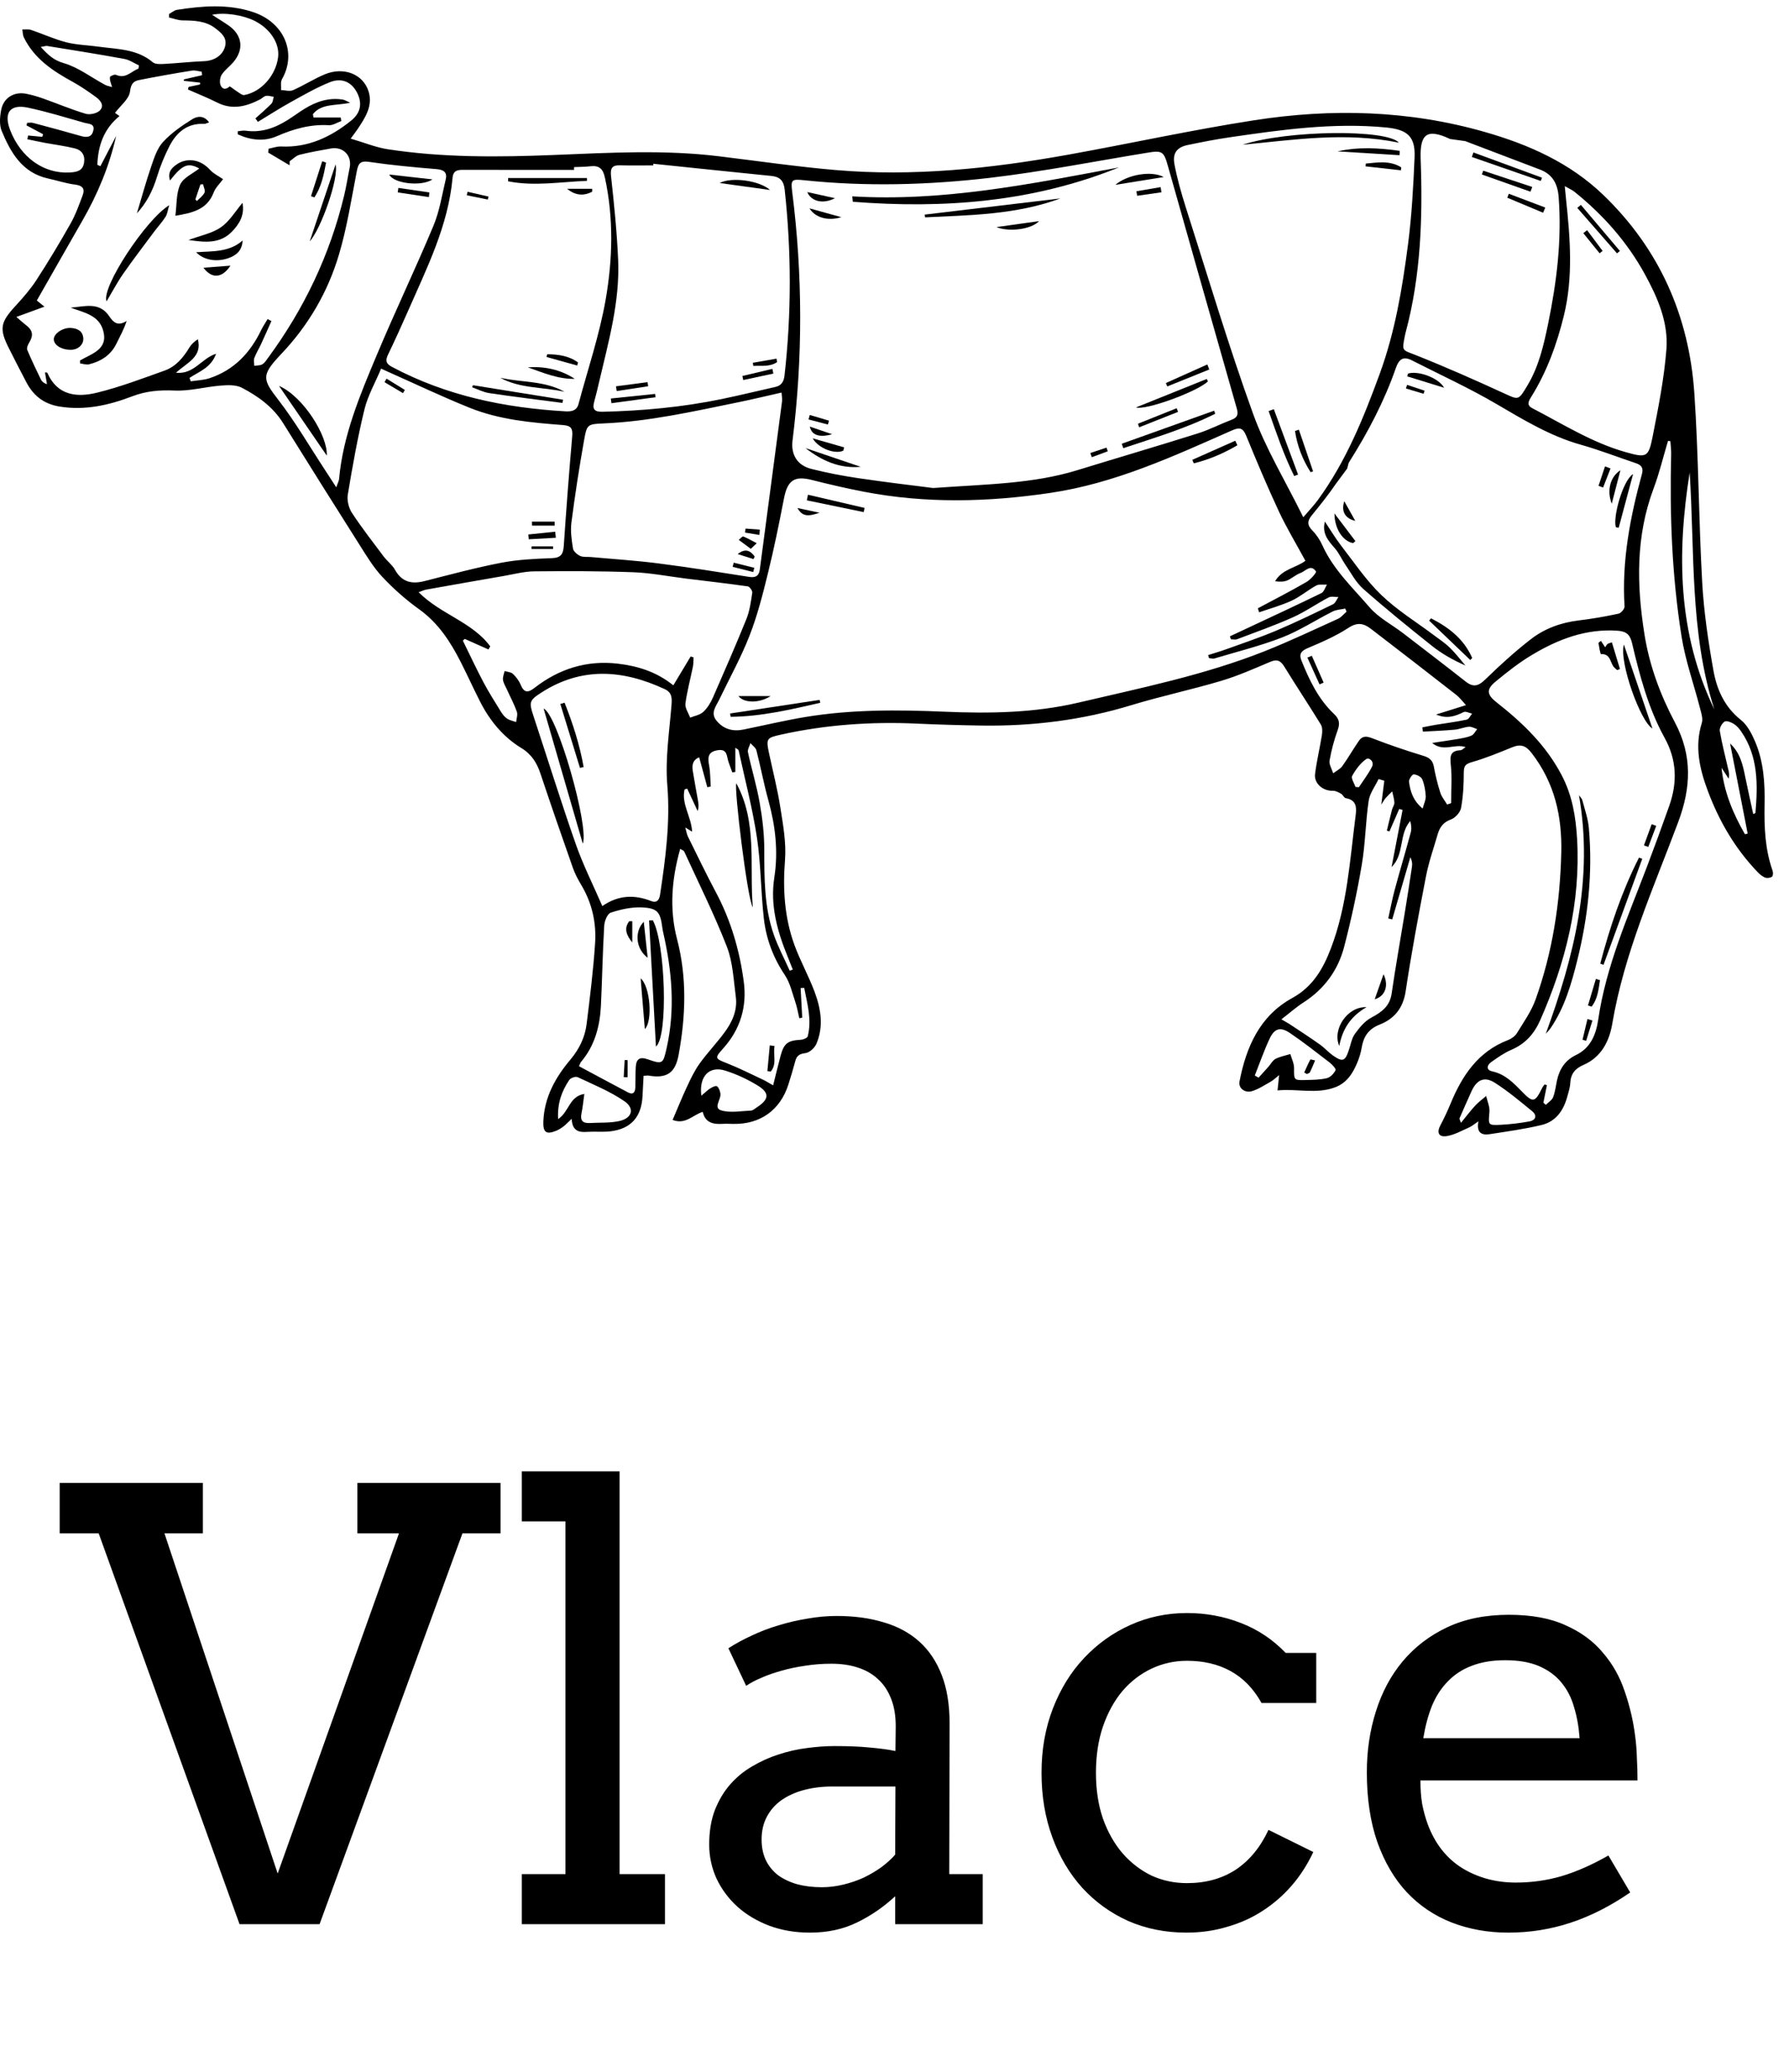 <svg width="38" height="44" viewBox="0 0 38 44" fill="none" xmlns="http://www.w3.org/2000/svg">
<path d="M12.143 23.761C12.155 24.016 12.291 24.052 12.471 24.038C12.634 24.027 12.8 24.045 12.963 24.027C13.402 23.975 13.627 23.722 13.648 23.274C13.655 23.133 13.663 22.992 13.67 22.848C13.723 22.845 13.75 22.839 13.776 22.843C14.163 22.909 14.343 22.789 14.414 22.405C14.565 21.582 14.595 20.763 14.381 19.944C14.215 19.307 14.266 18.672 14.448 18.028C14.484 18.051 14.523 18.062 14.534 18.086C14.841 18.757 15.172 19.418 15.439 20.104C15.567 20.434 15.581 20.81 15.629 21.168C15.668 21.456 15.552 21.708 15.385 21.932C15.219 22.157 15.023 22.361 14.86 22.588C14.75 22.741 14.668 22.916 14.588 23.088C14.482 23.314 14.389 23.547 14.287 23.784C14.56 23.892 14.716 23.677 14.927 23.613C14.979 23.848 15.152 23.88 15.351 23.868C15.426 23.864 15.502 23.868 15.577 23.869C16.148 23.88 16.574 23.576 16.747 23.029C16.799 22.866 16.848 22.702 16.892 22.537C16.922 22.424 16.977 22.381 17.105 22.366C17.193 22.357 17.305 22.254 17.342 22.166C17.498 21.798 17.437 21.422 17.303 21.065C17.177 20.726 16.998 20.407 16.874 20.068C16.663 19.487 16.625 18.887 16.674 18.269C16.703 17.901 16.634 17.522 16.576 17.153C16.515 16.762 16.416 16.376 16.333 15.988C16.269 15.688 16.285 15.669 16.582 15.603C17.537 15.391 18.502 15.323 19.477 15.368C19.935 15.389 20.394 15.402 20.852 15.409C21.933 15.425 22.993 15.293 24.031 14.976C24.659 14.785 25.303 14.649 25.931 14.462C26.291 14.356 26.637 14.201 26.983 14.055C27.131 13.993 27.203 14.033 27.282 14.161C27.535 14.572 27.803 14.975 28.056 15.388C28.092 15.446 28.089 15.54 28.078 15.614C28.034 15.889 27.967 16.162 27.933 16.439C27.908 16.641 28.104 16.802 28.311 16.794C28.368 16.792 28.431 16.826 28.484 16.856C28.523 16.878 28.548 16.944 28.585 16.951C28.829 16.993 28.815 17.167 28.792 17.342C28.671 18.283 28.615 19.236 28.271 20.137C28.104 20.575 27.887 20.954 27.451 21.194C26.759 21.574 26.471 22.232 26.328 22.969C26.301 23.107 26.441 23.222 26.598 23.172C26.738 23.128 26.866 23.042 26.996 22.969C27.047 22.94 27.089 22.897 27.17 22.832C27.157 22.953 27.149 23.029 27.136 23.158C27.553 23.116 27.959 23.242 28.358 23.092C28.614 22.997 28.747 22.779 28.842 22.537C28.877 22.448 28.905 22.355 28.921 22.261C28.96 22.022 29.059 21.857 29.307 21.759C29.612 21.639 29.803 21.413 29.857 21.055C29.98 20.237 30.132 19.424 30.289 18.612C30.347 18.31 30.451 18.018 30.536 17.723C30.579 17.573 30.653 17.463 30.819 17.403C30.911 17.37 31.017 17.253 31.034 17.159C31.079 16.913 31.092 16.66 31.092 16.41C31.093 16.278 31.117 16.228 31.256 16.188C31.551 16.104 31.837 15.986 32.121 15.87C32.301 15.797 32.411 15.833 32.535 15.995C33.018 16.623 33.181 17.324 33.163 18.109C33.137 19.181 32.977 20.221 32.617 21.227C32.526 21.48 32.364 21.708 32.221 21.941C32.182 22.005 32.103 22.061 32.031 22.089C31.397 22.332 31.06 22.839 30.814 23.432C30.749 23.589 30.677 23.745 30.597 23.895C30.512 24.053 30.558 24.157 30.735 24.127C30.898 24.1 31.051 24.012 31.205 23.944C31.264 23.918 31.314 23.874 31.403 23.814C31.356 24.062 31.477 24.113 31.642 24.087C32.011 24.03 32.382 23.979 32.745 23.892C33.043 23.821 33.207 23.59 33.287 23.302C33.314 23.203 33.349 23.102 33.354 23.002C33.364 22.806 33.457 22.692 33.635 22.616C34.014 22.452 34.184 22.11 34.246 21.742C34.499 20.243 35.12 18.866 35.646 17.46C35.92 16.73 35.95 16.046 35.578 15.345C35.266 14.757 35.035 14.134 34.93 13.472C34.763 12.425 34.743 11.389 35.124 10.374C35.247 10.045 35.329 9.701 35.43 9.364C35.447 9.366 35.464 9.367 35.48 9.369C35.486 9.461 35.499 9.553 35.497 9.644C35.464 10.94 35.514 12.233 35.717 13.513C35.798 14.029 35.979 14.529 36.109 15.038C36.136 15.141 36.177 15.262 36.148 15.354C35.993 15.849 36.099 16.322 36.269 16.779C36.508 17.425 36.849 18.016 37.331 18.518C37.377 18.566 37.431 18.613 37.491 18.637C37.534 18.654 37.602 18.645 37.639 18.619C37.663 18.603 37.665 18.529 37.651 18.491C37.491 18.037 37.472 17.568 37.481 17.094C37.491 16.633 37.462 16.173 37.278 15.744C37.207 15.578 37.113 15.397 36.977 15.289C36.629 15.013 36.465 14.639 36.394 14.235C36.284 13.617 36.191 12.991 36.156 12.366C36.081 11.027 36.08 9.684 35.989 8.347C35.877 6.71 35.246 5.285 34.054 4.139C33.348 3.46 32.477 3.071 31.543 2.804C29.927 2.34 28.286 2.298 26.641 2.554C25.311 2.76 23.994 3.051 22.668 3.289C21.04 3.58 19.401 3.754 17.746 3.611C16.922 3.54 16.102 3.42 15.28 3.32C14.113 3.176 12.944 3.244 11.775 3.291C10.592 3.339 9.408 3.35 8.233 3.169C7.981 3.13 7.739 3.029 7.449 2.944C7.518 2.849 7.557 2.799 7.593 2.746C7.754 2.505 7.921 2.254 7.832 1.952C7.721 1.575 7.304 1.412 6.903 1.577C6.67 1.673 6.456 1.813 6.224 1.915C6.153 1.946 6.055 1.915 5.97 1.913C5.975 1.835 5.955 1.742 5.99 1.681C6.31 1.12 6.035 0.47 5.365 0.253C4.837 0.081 4.297 0.125 3.759 0.209C3.7 0.218 3.648 0.267 3.591 0.297C3.591 0.322 3.591 0.347 3.591 0.372C3.687 0.393 3.782 0.432 3.877 0.433C4.127 0.436 4.373 0.442 4.58 0.605C4.706 0.703 4.833 0.807 4.778 0.996C4.724 1.181 4.546 1.29 4.341 1.299C4.054 1.31 3.768 1.343 3.482 1.358C3.403 1.362 3.298 1.367 3.246 1.323C2.912 1.039 2.499 1.047 2.102 0.992C1.872 0.96 1.635 0.955 1.411 0.899C1.156 0.834 0.913 0.721 0.662 0.636C0.605 0.617 0.537 0.629 0.474 0.626C0.484 0.682 0.482 0.743 0.506 0.793C0.727 1.248 1.125 1.509 1.551 1.742C1.717 1.833 1.875 1.944 2.03 2.055C2.128 2.125 2.225 2.236 2.123 2.344C2.062 2.409 1.911 2.442 1.822 2.417C1.514 2.325 1.217 2.199 0.915 2.092C0.8 2.051 0.68 2.016 0.56 1.992C0.298 1.939 0.072 2.077 0.024 2.339C-0.003 2.482 -0.017 2.652 0.036 2.781C0.228 3.242 0.472 3.67 1.021 3.791C1.214 3.833 1.404 3.897 1.599 3.921C1.763 3.942 1.806 4.016 1.754 4.152C1.677 4.357 1.603 4.565 1.496 4.753C1.267 5.158 1.027 5.557 0.774 5.947C0.648 6.14 0.494 6.318 0.337 6.488C0.001 6.853 -0.023 6.981 0.2 7.418C0.32 7.655 0.44 7.892 0.564 8.126C0.714 8.409 0.937 8.58 1.264 8.634C1.806 8.722 2.314 8.606 2.811 8.416C3.106 8.303 3.396 8.28 3.712 8.294C4.035 8.308 4.36 8.215 4.685 8.189C4.836 8.177 5.012 8.169 5.138 8.235C5.484 8.416 5.801 8.644 6.015 8.988C6.554 9.853 7.094 10.716 7.64 11.576C7.789 11.811 7.936 12.056 8.126 12.257C8.363 12.509 8.628 12.743 8.909 12.944C9.312 13.235 9.567 13.629 9.785 14.057C9.928 14.338 10.057 14.625 10.2 14.905C10.406 15.308 10.687 15.651 11.076 15.888C11.29 16.018 11.405 16.202 11.481 16.433C11.704 17.101 11.934 17.766 12.168 18.43C12.213 18.558 12.278 18.681 12.348 18.797C12.577 19.181 12.67 19.602 12.64 20.038C12.602 20.61 12.531 21.181 12.46 21.75C12.425 22.033 12.302 22.282 12.115 22.505C11.797 22.882 11.562 23.302 11.541 23.814C11.532 24.046 11.599 24.102 11.813 24.015C11.87 23.992 11.923 23.958 11.971 23.921C12.021 23.882 12.062 23.837 12.143 23.761ZM19.82 10.364C19.414 10.312 18.824 10.243 18.237 10.156C17.899 10.106 17.562 10.042 17.232 9.958C16.934 9.883 16.797 9.654 16.834 9.356C17.054 7.595 17.05 5.834 16.827 4.074C16.795 3.819 16.813 3.8 17.071 3.827C18.391 3.966 19.712 3.93 21.025 3.777C22.144 3.646 23.253 3.426 24.367 3.244C24.686 3.191 24.72 3.213 24.808 3.527C25.294 5.244 25.781 6.961 26.271 8.677C26.307 8.801 26.285 8.867 26.162 8.914C25.92 9.006 25.686 9.128 25.439 9.206C24.586 9.474 23.728 9.726 22.872 9.989C21.938 10.274 20.97 10.283 19.82 10.364ZM26.718 12.919C26.727 12.947 26.736 12.976 26.745 13.004C26.976 12.924 27.215 12.859 27.437 12.756C27.621 12.671 27.779 12.533 27.958 12.435C28.02 12.402 28.109 12.421 28.186 12.415C28.147 12.477 28.123 12.569 28.068 12.596C27.55 12.849 27.027 13.091 26.505 13.336C26.378 13.396 26.251 13.455 26.124 13.514C26.131 13.535 26.139 13.556 26.146 13.577C26.191 13.577 26.24 13.59 26.278 13.575C26.673 13.425 27.071 13.285 27.456 13.113C27.722 12.994 27.965 12.823 28.224 12.687C28.279 12.659 28.36 12.681 28.429 12.68C28.391 12.733 28.365 12.809 28.314 12.833C27.916 13.027 27.517 13.22 27.109 13.393C26.76 13.54 26.399 13.661 26.042 13.79C25.917 13.835 25.789 13.872 25.662 13.912C25.668 13.933 25.674 13.955 25.68 13.976C25.718 13.98 25.759 13.995 25.793 13.985C26.276 13.84 26.767 13.719 27.236 13.537C27.608 13.391 27.949 13.167 28.308 12.986C28.387 12.947 28.485 12.944 28.574 12.924C28.583 12.946 28.593 12.968 28.602 12.99C28.543 13.041 28.491 13.109 28.423 13.141C27.908 13.374 27.397 13.617 26.872 13.826C25.59 14.336 24.239 14.609 22.902 14.923C21.969 15.141 21.02 15.156 20.066 15.115C19.074 15.072 18.081 15.065 17.097 15.229C16.66 15.302 16.226 15.406 15.791 15.494C15.566 15.54 15.368 15.487 15.219 15.305C15.082 15.137 15.213 14.996 15.28 14.853C15.495 14.404 15.739 13.967 15.919 13.504C16.087 13.076 16.201 12.625 16.311 12.177C16.442 11.649 16.549 11.116 16.653 10.582C16.729 10.196 16.877 10.099 17.251 10.195C17.615 10.287 17.981 10.372 18.349 10.443C19.665 10.697 20.982 10.664 22.303 10.469C23.677 10.268 24.918 9.693 26.168 9.141C26.336 9.067 26.403 9.089 26.472 9.258C26.692 9.796 26.918 10.332 27.163 10.858C27.329 11.213 27.533 11.55 27.728 11.91C27.532 12.059 27.233 12.085 27.084 12.344C27.176 12.356 27.265 12.359 27.339 12.328C27.439 12.287 27.523 12.205 27.623 12.169C27.73 12.131 27.843 11.97 27.953 12.137C27.968 12.159 27.839 12.309 27.752 12.359C27.414 12.555 27.064 12.734 26.718 12.919ZM6.151 3.51C6.151 3.481 6.152 3.453 6.152 3.425C6.222 3.378 6.285 3.308 6.36 3.288C6.578 3.232 6.801 3.195 7.023 3.154C7.289 3.104 7.484 3.307 7.426 3.569C7.385 3.763 7.357 3.96 7.31 4.152C7.007 5.412 6.46 6.559 5.693 7.601C5.657 7.65 5.622 7.708 5.572 7.737C5.525 7.765 5.458 7.76 5.401 7.769C5.4 7.713 5.383 7.652 5.402 7.603C5.44 7.502 5.499 7.408 5.545 7.308C5.62 7.146 5.692 6.982 5.765 6.819C5.739 6.805 5.712 6.79 5.685 6.776C5.638 6.855 5.586 6.931 5.546 7.013C5.314 7.496 4.969 7.86 4.452 8.032C4.325 8.075 4.186 8.077 4.052 8.098C4.043 8.074 4.034 8.05 4.025 8.026C4.225 7.891 4.482 7.814 4.59 7.513C4.278 7.61 4.123 7.956 3.738 7.916C3.978 7.697 4.298 7.582 4.203 7.205C4.13 7.251 4.067 7.308 4.025 7.377C3.895 7.593 3.736 7.785 3.495 7.871C3.02 8.04 2.546 8.221 2.058 8.34C1.633 8.444 1.217 8.403 1.005 7.917C1.002 7.911 0.982 7.913 0.955 7.908C0.97 7.996 0.984 8.077 0.998 8.159C0.932 8.139 0.892 8.105 0.87 8.062C0.769 7.854 0.669 7.645 0.579 7.432C0.563 7.396 0.587 7.332 0.611 7.292C0.719 7.118 0.701 7.015 0.537 6.892C0.488 6.855 0.443 6.813 0.348 6.731C0.579 6.647 0.756 6.581 0.944 6.513C0.882 6.463 0.826 6.418 0.782 6.382C1.109 5.81 1.428 5.247 1.75 4.686C2.074 4.123 2.322 3.529 2.467 2.888C2.356 3.102 2.244 3.316 2.132 3.53C2.111 3.52 2.09 3.51 2.068 3.5C2.082 3.097 2.203 2.738 2.538 2.465C2.495 2.434 2.464 2.412 2.443 2.397C2.559 2.242 2.741 2.104 2.761 1.946C2.781 1.787 2.83 1.725 2.951 1.701C3.325 1.626 3.701 1.56 4.078 1.499C4.144 1.489 4.215 1.513 4.283 1.522C4.286 1.547 4.29 1.572 4.293 1.597C4.163 1.627 4.033 1.657 3.903 1.687C3.904 1.697 3.905 1.707 3.906 1.717C4.021 1.73 4.136 1.742 4.251 1.755C4.251 1.768 4.25 1.781 4.249 1.794C4.168 1.812 4.087 1.829 4.006 1.846C4.001 1.864 3.996 1.882 3.992 1.901C4.198 1.992 4.408 2.075 4.609 2.176C4.932 2.341 5.232 2.263 5.528 2.109C5.57 2.086 5.607 2.042 5.651 2.036C5.703 2.028 5.761 2.048 5.815 2.056C5.799 2.105 5.798 2.168 5.765 2.202C5.657 2.312 5.539 2.412 5.425 2.515C5.443 2.539 5.461 2.563 5.478 2.588C5.709 2.449 5.935 2.302 6.17 2.172C6.444 2.021 6.717 1.862 7.006 1.746C7.262 1.644 7.465 1.743 7.58 1.96C7.699 2.186 7.668 2.394 7.457 2.563C7.025 2.91 6.545 3.138 5.972 3.111C5.884 3.107 5.794 3.141 5.706 3.158C5.702 3.185 5.699 3.213 5.696 3.24C5.848 3.331 5.999 3.42 6.151 3.51ZM28.616 9.95C28.637 9.877 28.639 9.841 28.656 9.815C29.055 9.184 29.402 8.525 29.648 7.819C29.716 7.626 29.805 7.558 29.994 7.655C30.589 7.959 31.2 8.237 31.776 8.574C32.356 8.913 32.924 9.261 33.579 9.445C33.973 9.556 34.356 9.706 34.745 9.836C34.859 9.874 34.913 9.933 34.877 10.064C34.625 10.985 34.446 11.916 34.507 12.879C34.51 12.93 34.432 13.022 34.379 13.033C34.098 13.093 33.815 13.143 33.53 13.177C33.154 13.223 32.806 13.349 32.512 13.579C32.174 13.841 31.855 14.132 31.548 14.431C31.401 14.574 31.293 14.602 31.13 14.473C30.69 14.127 30.245 13.787 29.801 13.446C29.563 13.264 29.281 13.119 29.09 12.897C28.733 12.481 28.323 12.1 28.09 11.584C28.038 11.467 27.962 11.354 27.873 11.263C27.761 11.149 27.769 11.061 27.863 10.945C28.04 10.728 28.216 10.509 28.374 10.277M27.683 10.985C27.303 10.214 26.884 9.529 26.617 8.789C26.093 7.337 25.651 5.854 25.181 4.383C25.088 4.09 25.004 3.792 24.947 3.491C24.901 3.25 25.001 3.126 25.231 3.079C25.526 3.018 25.822 2.959 26.119 2.916C27.223 2.755 28.327 2.599 29.448 2.708C29.889 2.752 30.065 2.896 30.047 3.335C30.021 3.956 29.987 4.579 29.907 5.195C29.786 6.124 29.632 7.048 29.308 7.935C28.964 8.876 28.59 9.8 27.995 10.616C27.913 10.729 27.815 10.83 27.683 10.985ZM12.194 3.608C12.194 3.589 12.194 3.569 12.194 3.549C12.31 3.544 12.426 3.544 12.542 3.531C12.726 3.51 12.808 3.583 12.848 3.769C13.037 4.633 13.014 5.505 12.865 6.361C12.734 7.111 12.486 7.842 12.288 8.581C12.25 8.721 12.143 8.743 12.014 8.736C10.723 8.662 9.48 8.406 8.326 7.792C8.197 7.723 8.183 7.657 8.241 7.534C8.389 7.226 8.531 6.915 8.668 6.602C9.068 5.689 9.521 4.792 9.613 3.776C9.628 3.612 9.726 3.607 9.856 3.607C10.635 3.61 11.415 3.608 12.194 3.608ZM32.858 23.045C32.842 23.04 32.825 23.035 32.808 23.031C32.79 23.056 32.769 23.08 32.756 23.107C32.605 23.415 32.564 23.426 32.328 23.183C32.145 22.995 31.969 22.812 31.696 22.753C31.561 22.723 31.584 22.622 31.671 22.559C31.809 22.46 31.952 22.36 32.107 22.293C32.403 22.166 32.59 21.952 32.717 21.663C33.256 20.439 33.575 19.168 33.499 17.822C33.472 17.351 33.398 16.893 33.169 16.459C32.835 15.822 32.338 15.348 31.786 14.914C31.58 14.751 31.566 14.641 31.768 14.475C32.01 14.275 32.259 14.078 32.527 13.917C33.091 13.577 33.69 13.345 34.37 13.396C34.557 13.411 34.627 13.489 34.667 13.662C34.83 14.354 35.012 15.044 35.359 15.672C35.62 16.145 35.63 16.622 35.456 17.115C35.304 17.546 35.146 17.976 34.984 18.404C34.579 19.47 34.114 20.515 33.947 21.658C33.902 21.966 33.787 22.258 33.474 22.407C33.245 22.517 33.125 22.704 33.072 22.944C33.046 23.064 33.033 23.19 32.989 23.303C32.963 23.367 32.887 23.411 32.834 23.465C32.818 23.449 32.8 23.434 32.783 23.418C32.808 23.294 32.833 23.169 32.858 23.045ZM13.876 3.513C13.876 3.501 13.877 3.489 13.878 3.478C14.715 3.565 15.552 3.653 16.389 3.737C16.569 3.755 16.646 3.841 16.667 4.023C16.811 5.341 16.813 6.657 16.664 7.974C16.648 8.111 16.596 8.19 16.464 8.219C16.084 8.305 15.705 8.397 15.324 8.476C14.49 8.648 13.647 8.725 12.797 8.745C12.62 8.749 12.577 8.684 12.623 8.525C12.662 8.387 12.694 8.247 12.727 8.107C12.926 7.255 13.168 6.406 13.13 5.52C13.104 4.926 13.044 4.334 12.979 3.743C12.96 3.564 13.005 3.505 13.178 3.511C13.41 3.518 13.643 3.513 13.876 3.513ZM8.095 7.829C8.168 7.863 8.199 7.877 8.229 7.89C8.809 8.148 9.383 8.421 9.97 8.658C10.605 8.915 11.283 8.976 11.959 9.027C12.136 9.041 12.169 9.105 12.154 9.271C12.086 10.045 12.028 10.819 11.975 11.594C11.963 11.766 11.916 11.848 11.721 11.854C11.361 11.867 10.996 11.884 10.644 11.952C10.095 12.058 9.554 12.205 9.012 12.342C8.741 12.411 8.533 12.359 8.388 12.098C8.329 11.993 8.223 11.916 8.149 11.818C7.92 11.513 7.685 11.211 7.476 10.893C7.407 10.788 7.367 10.629 7.387 10.506C7.488 9.901 7.595 9.296 7.74 8.7C7.812 8.401 7.972 8.124 8.095 7.829ZM31.123 2.997C31.677 3.208 32.192 3.404 32.708 3.6C32.977 3.702 33.085 3.9 33.107 4.183C33.177 5.093 33.066 5.986 32.884 6.873C32.79 7.328 32.688 7.781 32.443 8.188C32.249 8.511 32.262 8.498 31.927 8.344C31.314 8.063 30.695 7.789 30.068 7.54C29.789 7.43 29.776 7.46 29.835 7.162C29.842 7.129 29.847 7.095 29.857 7.061C30.182 5.852 30.221 4.616 30.176 3.376C30.157 2.843 30.308 2.721 30.802 2.952M8.892 12.577C8.969 12.55 9.009 12.53 9.051 12.522C9.6 12.424 10.15 12.327 10.7 12.232C10.915 12.195 11.131 12.136 11.347 12.134C12.05 12.127 12.752 12.127 13.454 12.153C13.827 12.167 14.197 12.241 14.568 12.287C15.007 12.341 15.446 12.391 15.884 12.453C15.923 12.459 15.985 12.546 15.979 12.588C15.95 12.775 15.925 12.97 15.855 13.145C15.628 13.706 15.385 14.262 15.142 14.817C15.093 14.927 15.025 15.04 14.937 15.12C14.867 15.185 14.753 15.203 14.659 15.241C14.623 15.141 14.547 15.036 14.559 14.942C14.594 14.678 14.665 14.42 14.718 14.159C14.73 14.095 14.728 14.027 14.732 13.961C14.711 13.955 14.69 13.948 14.67 13.942C14.551 14.14 14.432 14.339 14.302 14.555C13.944 14.266 13.547 14.145 13.127 14.095C12.47 14.017 11.881 14.201 11.361 14.603C11.219 14.714 11.134 14.723 11.058 14.54C11.023 14.454 10.961 14.374 10.893 14.31C10.852 14.272 10.778 14.269 10.718 14.251C10.705 14.314 10.676 14.379 10.684 14.439C10.695 14.511 10.738 14.578 10.769 14.646C10.839 14.802 10.921 14.953 10.978 15.114C11.001 15.178 10.97 15.261 10.963 15.335C10.897 15.311 10.823 15.298 10.767 15.259C10.712 15.222 10.67 15.162 10.634 15.105C10.509 14.901 10.38 14.699 10.268 14.488C10.115 14.198 9.976 13.899 9.831 13.605C9.845 13.593 9.859 13.581 9.873 13.569C10.04 13.644 10.208 13.719 10.375 13.793C10.387 13.771 10.4 13.749 10.413 13.727C10.031 13.209 9.36 13.048 8.892 12.577ZM16.601 8.337C16.606 8.412 16.618 8.471 16.611 8.527C16.454 9.717 16.297 10.907 16.139 12.096C16.12 12.235 16.047 12.273 15.909 12.251C15.27 12.15 14.631 12.048 13.99 11.966C13.511 11.904 13.028 11.874 12.547 11.83C12.472 11.823 12.388 11.837 12.324 11.807C12.261 11.778 12.181 11.711 12.171 11.65C12.142 11.47 12.114 11.28 12.137 11.101C12.213 10.512 12.304 9.924 12.408 9.34C12.465 9.018 12.481 9.006 12.808 8.993C13.79 8.953 14.744 8.734 15.701 8.539C15.994 8.479 16.284 8.408 16.601 8.337ZM7.143 10.35C7.046 10.201 6.975 10.091 6.904 9.982C6.574 9.48 6.272 8.957 5.906 8.484C5.586 8.071 5.554 7.974 5.911 7.585C5.934 7.56 5.958 7.535 5.981 7.51C6.551 6.908 6.961 6.205 7.196 5.419C7.37 4.839 7.462 4.236 7.578 3.64C7.61 3.476 7.647 3.409 7.841 3.438C8.313 3.508 8.789 3.552 9.265 3.591C9.423 3.604 9.505 3.655 9.467 3.813C9.388 4.144 9.336 4.488 9.205 4.799C8.821 5.718 8.389 6.619 8.004 7.538C7.647 8.388 7.286 9.241 7.202 10.176C7.198 10.214 7.176 10.251 7.143 10.35ZM12.794 19.243C12.594 18.783 12.384 18.366 12.231 17.93C11.915 17.028 11.631 16.113 11.331 15.205C11.234 14.913 11.239 14.875 11.503 14.706C12.36 14.156 13.236 14.224 14.121 14.636C14.274 14.707 14.275 14.824 14.263 14.976C14.218 15.541 14.127 16.112 14.174 16.671C14.239 17.461 14.137 18.226 14.021 18.997C14.005 19.107 13.957 19.185 13.829 19.135C13.474 18.997 13.134 19.007 12.794 19.243ZM33.237 3.953C33.334 4.009 33.394 4.034 33.443 4.073C34.051 4.562 34.561 5.136 34.938 5.823C35.211 6.322 35.44 6.847 35.396 7.418C35.348 8.036 35.226 8.65 35.106 9.259C35.016 9.72 34.975 9.727 34.527 9.601C33.816 9.4 33.195 9.005 32.547 8.669C32.422 8.604 32.467 8.521 32.523 8.431C32.856 7.898 33.068 7.313 33.217 6.708C33.418 5.891 33.353 5.065 33.265 4.24C33.256 4.162 33.25 4.083 33.237 3.953ZM16.422 23.05C16.324 22.995 16.267 22.958 16.207 22.93C15.953 22.811 15.703 22.684 15.444 22.582C15.187 22.482 15.174 22.473 15.358 22.269C15.726 21.862 15.87 21.378 15.798 20.846C15.71 20.185 15.525 19.549 15.209 18.955C15 18.563 14.808 18.162 14.611 17.764C14.588 17.716 14.581 17.66 14.556 17.573C14.627 17.617 14.656 17.635 14.701 17.663C14.686 17.344 14.468 17.073 14.541 16.765C14.559 16.76 14.578 16.754 14.597 16.749C14.671 16.908 14.745 17.067 14.819 17.225C14.847 17.139 14.837 17.065 14.824 16.992C14.788 16.784 14.747 16.575 14.714 16.366C14.697 16.249 14.712 16.141 14.851 16.083C14.911 16.305 14.968 16.512 15.024 16.718C15.048 16.713 15.072 16.708 15.097 16.703C15.086 16.555 15.089 16.405 15.063 16.261C15.032 16.093 15.029 15.967 15.243 15.933C15.452 15.899 15.433 16.055 15.471 16.172C15.496 16.25 15.527 16.326 15.555 16.404C15.576 16.401 15.597 16.398 15.619 16.394C15.619 16.231 15.619 16.068 15.619 15.88C15.668 15.915 15.685 15.922 15.688 15.931C15.822 16.552 15.985 17.168 16.079 17.794C16.164 18.36 16.16 18.939 16.225 19.509C16.274 19.94 16.424 20.34 16.671 20.708C16.784 20.878 16.83 21.094 16.897 21.292C16.933 21.4 16.952 21.514 16.978 21.625C16.999 21.621 17.019 21.616 17.04 21.612C17.029 21.403 17.018 21.194 17.006 20.984C17.032 20.983 17.056 20.981 17.082 20.98C17.147 21.318 17.247 21.654 17.157 22.008C17.148 22.044 17.062 22.079 17.011 22.082C16.735 22.097 16.653 22.155 16.581 22.419C16.529 22.614 16.482 22.812 16.422 23.05ZM30.823 17.057C30.795 17.067 30.766 17.076 30.738 17.086C30.689 17.003 30.622 16.925 30.594 16.836C30.536 16.654 30.49 16.468 30.456 16.28C30.431 16.146 30.363 16.091 30.234 16.052C29.87 15.941 29.508 15.819 29.154 15.681C29.034 15.634 28.942 15.622 28.868 15.728C28.745 15.905 28.638 16.094 28.512 16.27C28.465 16.334 28.383 16.373 28.318 16.423C28.29 16.332 28.227 16.235 28.241 16.152C28.28 15.931 28.339 15.712 28.415 15.501C28.467 15.356 28.444 15.264 28.333 15.16C28.003 14.848 27.813 14.446 27.645 14.031C27.591 13.899 27.628 13.828 27.771 13.767C28.071 13.64 28.375 13.509 28.647 13.331C28.837 13.206 28.973 13.242 29.121 13.356C29.729 13.822 30.334 14.29 30.937 14.761C30.998 14.809 31.045 14.873 31.14 14.975C30.906 15.047 30.719 15.106 30.505 15.174C30.731 15.273 30.908 15.213 31.089 15.123C31.133 15.101 31.208 15.143 31.269 15.156C31.231 15.2 31.2 15.274 31.155 15.283C30.936 15.33 30.713 15.358 30.49 15.394C30.397 15.41 30.305 15.43 30.211 15.448C30.216 15.478 30.22 15.508 30.224 15.538C30.45 15.525 30.677 15.517 30.903 15.496C31.004 15.486 31.102 15.442 31.203 15.434C31.259 15.43 31.319 15.467 31.377 15.485C31.336 15.533 31.305 15.602 31.253 15.623C31.16 15.663 31.056 15.678 30.956 15.696C30.793 15.724 30.629 15.746 30.42 15.778C30.661 15.98 30.898 15.785 31.132 15.867C31.079 15.901 31.052 15.932 31.024 15.933C30.803 15.943 30.796 16.059 30.817 16.249C30.845 16.514 30.823 16.787 30.823 17.057ZM29.282 16.545C29.323 16.557 29.363 16.569 29.404 16.581C29.385 16.733 29.366 16.884 29.34 17.088C29.388 17.014 29.405 16.98 29.429 16.952C29.474 16.901 29.523 16.855 29.571 16.807C29.587 16.886 29.615 16.965 29.618 17.046C29.619 17.096 29.579 17.147 29.566 17.2C29.528 17.346 29.494 17.494 29.458 17.64C29.476 17.646 29.495 17.652 29.513 17.658C29.582 17.499 29.652 17.339 29.721 17.18C29.744 17.187 29.768 17.194 29.792 17.201C29.714 17.605 29.636 18.01 29.558 18.415C29.837 18.142 29.707 17.721 29.955 17.436C29.979 17.525 29.985 17.61 29.963 17.689C29.853 18.097 29.731 18.503 29.621 18.912C29.569 19.107 29.532 19.307 29.488 19.505C29.516 19.512 29.544 19.519 29.572 19.526C29.7 19.086 29.829 18.645 29.957 18.205C29.993 18.275 30.001 18.341 29.992 18.404C29.943 18.735 29.891 19.065 29.837 19.395C29.745 19.962 29.643 20.526 29.561 21.094C29.522 21.37 29.35 21.494 29.126 21.613C28.987 21.687 28.873 21.827 28.778 21.959C28.71 22.055 28.69 22.187 28.65 22.303C28.573 22.536 28.519 22.559 28.32 22.421C28.219 22.351 28.137 22.255 28.037 22.184C27.828 22.035 27.611 21.895 27.397 21.753C27.354 21.724 27.306 21.7 27.218 21.648C27.39 21.516 27.531 21.39 27.688 21.289C28.13 21.005 28.421 20.606 28.551 20.108C28.7 19.534 28.826 18.954 28.925 18.369C29.002 17.919 29.005 17.457 29.072 17.004C29.097 16.844 29.21 16.698 29.282 16.545ZM12.299 22.644C12.318 22.601 12.324 22.572 12.341 22.553C12.634 22.208 12.742 21.797 12.764 21.358C12.791 20.792 12.801 20.226 12.834 19.66C12.839 19.561 12.902 19.405 12.974 19.382C13.184 19.313 13.413 19.262 13.631 19.271C13.969 19.286 14.026 19.369 14.069 19.705C14.074 19.746 14.083 19.786 14.092 19.826C14.275 20.634 14.344 21.443 14.159 22.263C14.084 22.593 14.079 22.608 13.761 22.498C13.591 22.438 13.514 22.485 13.504 22.664C13.496 22.807 13.5 22.951 13.495 23.094C13.492 23.197 13.448 23.257 13.339 23.2C12.997 23.019 12.655 22.835 12.299 22.644ZM0.598 2.878C0.592 2.904 0.586 2.93 0.58 2.957C0.703 2.982 0.827 3.01 0.951 3.033C1.163 3.072 1.377 3.1 1.585 3.15C1.736 3.187 1.812 3.294 1.785 3.458C1.755 3.638 1.62 3.655 1.478 3.663C0.929 3.693 0.441 3.344 0.216 2.764C0.073 2.394 0.212 2.205 0.596 2.287C1.002 2.373 1.401 2.497 1.801 2.61C1.883 2.633 2.018 2.622 1.982 2.773C1.95 2.911 1.853 2.926 1.727 2.891C1.386 2.793 1.043 2.701 0.701 2.61C0.662 2.599 0.617 2.609 0.576 2.609C0.571 2.627 0.567 2.645 0.563 2.663C0.681 2.726 0.799 2.789 0.916 2.851C0.91 2.87 0.905 2.888 0.898 2.906C0.798 2.897 0.698 2.888 0.598 2.878ZM4.504 0.314C4.773 0.257 5.161 0.321 5.404 0.441C5.74 0.607 5.944 0.923 5.907 1.215C5.859 1.601 5.551 1.952 5.19 2.018C5.144 2.027 5.085 1.973 5.035 1.942C4.978 1.908 4.886 1.827 4.875 1.837C4.785 1.92 4.711 1.886 4.682 1.801C4.661 1.738 4.674 1.64 4.711 1.583C4.774 1.488 4.871 1.417 4.948 1.33C5.187 1.058 5.152 0.749 4.858 0.543C4.753 0.47 4.644 0.404 4.504 0.314ZM35.89 10.035C35.999 11.718 35.89 13.424 36.414 15.066C35.636 13.453 35.616 11.76 35.89 10.035ZM37.24 17.288C37.181 17.015 37.123 16.757 37.07 16.498C37.019 16.241 36.962 15.987 36.749 15.79C36.873 16.428 36.998 17.065 37.122 17.703C37.102 17.707 37.083 17.712 37.064 17.717C36.812 17.279 36.619 16.821 36.567 16.305C36.617 16.382 36.667 16.459 36.717 16.536C36.74 16.451 36.722 16.387 36.706 16.323C36.645 16.057 36.575 15.792 36.53 15.523C36.52 15.462 36.576 15.361 36.632 15.325C36.671 15.299 36.77 15.338 36.827 15.373C36.888 15.411 36.941 15.472 36.983 15.533C37.349 16.064 37.338 16.662 37.287 17.267C37.286 17.27 37.275 17.272 37.24 17.288ZM11.855 23.767C11.836 23.424 11.935 23.169 12.092 22.935C12.121 22.892 12.227 22.855 12.27 22.876C12.607 23.035 12.958 23.177 13.263 23.387C13.493 23.545 13.424 23.754 13.142 23.811C12.944 23.852 12.736 23.838 12.533 23.85C12.38 23.859 12.318 23.8 12.352 23.641C12.379 23.514 12.39 23.383 12.412 23.232C12.087 23.286 12.093 23.608 11.855 23.767ZM26.733 22.887C26.707 22.872 26.679 22.857 26.653 22.841C26.757 22.579 26.849 22.312 26.968 22.058C27.071 21.839 27.197 21.803 27.397 21.937C27.689 22.134 27.966 22.353 28.246 22.568C28.3 22.61 28.383 22.702 28.369 22.728C28.332 22.799 28.259 22.879 28.186 22.897C28.043 22.932 27.89 22.933 27.741 22.937C27.478 22.944 27.486 22.94 27.487 22.681C27.487 22.582 27.436 22.484 27.408 22.385C27.303 22.418 27.19 22.438 27.093 22.488C27.031 22.52 26.994 22.597 26.944 22.653C26.875 22.732 26.803 22.81 26.733 22.887ZM16.84 20.592C16.818 20.6 16.797 20.607 16.774 20.615C16.661 20.361 16.529 20.114 16.437 19.853C16.232 19.269 16.235 18.659 16.234 18.049C16.234 17.717 16.195 17.381 16.137 17.054C16.074 16.691 15.965 16.336 15.887 15.975C15.875 15.917 15.921 15.847 15.94 15.782C15.984 15.833 16.052 15.878 16.067 15.937C16.158 16.288 16.223 16.646 16.32 16.994C16.47 17.536 16.534 18.078 16.447 18.638C16.356 19.225 16.51 19.777 16.73 20.315C16.768 20.407 16.804 20.5 16.84 20.592ZM14.897 23.27C14.844 22.854 15.068 22.631 15.404 22.737C15.642 22.812 15.875 22.92 16.088 23.05C16.353 23.21 16.339 23.348 16.076 23.517C16.036 23.543 15.995 23.584 15.953 23.586C15.74 23.595 15.511 23.64 15.317 23.581C15.143 23.527 15.324 23.344 15.302 23.221C15.292 23.166 15.27 23.1 15.23 23.07C15.206 23.052 15.131 23.087 15.089 23.113C15.029 23.15 14.979 23.202 14.897 23.27ZM31.032 23.846C31.008 23.776 30.997 23.761 31.001 23.752C31.085 23.558 31.171 23.364 31.258 23.171C31.367 22.933 31.529 22.855 31.748 22.993C32.028 23.171 32.285 23.387 32.543 23.598C32.653 23.687 32.626 23.79 32.485 23.816C32.285 23.853 32.082 23.877 31.878 23.888C31.602 23.901 31.613 23.895 31.637 23.614C31.646 23.505 31.593 23.389 31.567 23.276C31.49 23.343 31.405 23.404 31.336 23.479C31.236 23.588 31.146 23.707 31.032 23.846ZM0.865 0.997C0.948 0.984 0.975 0.972 1 0.976C1.546 1.065 2.093 1.151 2.638 1.251C2.748 1.27 2.848 1.342 2.952 1.389C2.948 1.412 2.944 1.436 2.94 1.459C2.786 1.513 2.674 1.681 2.466 1.59C2.435 1.576 2.379 1.602 2.343 1.625C2.329 1.634 2.334 1.684 2.34 1.715C2.35 1.76 2.367 1.805 2.382 1.849C2.33 1.833 2.274 1.825 2.228 1.8C1.937 1.643 1.664 1.431 1.355 1.341C1.14 1.28 1.026 1.17 0.865 0.997ZM30.218 17.172C30.011 16.999 29.955 16.804 29.929 16.603C29.922 16.552 29.996 16.445 30.029 16.446C30.093 16.449 30.187 16.497 30.21 16.551C30.256 16.661 30.277 16.787 30.284 16.908C30.289 16.985 30.247 17.064 30.218 17.172ZM28.864 16.718C28.84 16.716 28.816 16.713 28.791 16.712C28.765 16.633 28.694 16.528 28.721 16.479C28.795 16.344 28.895 16.209 29.018 16.122C29.082 16.077 29.197 16.176 29.143 16.283C29.066 16.435 28.959 16.573 28.864 16.718Z" fill="black"/>
<path d="M18.115 4.285C20.045 4.436 21.941 4.293 23.767 3.555C21.896 3.909 20.027 4.285 18.103 4.17C18.107 4.209 18.111 4.247 18.115 4.285Z" fill="black"/>
<path d="M22.525 4.214C21.536 4.332 20.588 4.445 19.641 4.558C19.643 4.578 19.646 4.597 19.649 4.616C20.607 4.568 21.571 4.564 22.525 4.214Z" fill="black"/>
<path d="M25.789 8.722C25.135 8.956 24.481 9.19 23.827 9.424C23.838 9.455 23.849 9.486 23.86 9.518C24.52 9.298 25.187 9.101 25.812 8.787C25.805 8.765 25.797 8.743 25.789 8.722Z" fill="black"/>
<path d="M25.633 8.048C25.134 8.248 24.635 8.449 24.129 8.653C24.336 8.719 25.428 8.319 25.657 8.1C25.649 8.083 25.641 8.066 25.633 8.048Z" fill="black"/>
<path d="M18.282 9.914C17.891 9.781 17.5 9.648 17.109 9.516C17.455 9.784 17.833 9.955 18.282 9.914Z" fill="black"/>
<path d="M23.69 3.926C24.058 3.866 24.377 3.815 24.718 3.76C24.47 3.622 23.957 3.7 23.69 3.926Z" fill="black"/>
<path d="M17.93 9.501C17.707 9.437 17.483 9.373 17.261 9.309C17.396 9.536 17.747 9.651 17.913 9.571C17.919 9.548 17.924 9.525 17.93 9.501Z" fill="black"/>
<path d="M25.645 7.74C25.351 7.872 25.058 8.003 24.764 8.135C24.774 8.16 24.784 8.183 24.794 8.207C25.091 8.087 25.388 7.966 25.686 7.847C25.672 7.811 25.659 7.776 25.645 7.74Z" fill="black"/>
<path d="M17.87 4.612C17.645 4.55 17.419 4.487 17.194 4.425C17.316 4.623 17.59 4.7 17.87 4.612Z" fill="black"/>
<path d="M22.071 4.696C21.752 4.741 21.488 4.778 21.166 4.823C21.434 4.932 21.904 4.873 22.071 4.696Z" fill="black"/>
<path d="M24.196 9.075C24.471 8.966 24.747 8.856 25.023 8.747C25.013 8.721 25.003 8.695 24.993 8.67C24.72 8.779 24.446 8.889 24.172 8.998C24.18 9.024 24.188 9.049 24.196 9.075Z" fill="black"/>
<path d="M17.147 4.079C17.233 4.285 17.492 4.338 17.735 4.209C17.503 4.157 17.325 4.118 17.147 4.079Z" fill="black"/>
<path d="M24.653 3.974C24.481 4.003 24.31 4.033 24.139 4.062C24.144 4.094 24.149 4.126 24.154 4.158C24.326 4.134 24.498 4.109 24.67 4.084C24.665 4.048 24.659 4.011 24.653 3.974Z" fill="black"/>
<path d="M17.675 9.222C17.52 9.17 17.367 9.117 17.201 9.06C17.24 9.239 17.398 9.3 17.675 9.222Z" fill="black"/>
<path d="M17.174 8.908C17.311 8.944 17.448 8.98 17.585 9.016C17.593 8.989 17.601 8.961 17.609 8.934C17.473 8.894 17.336 8.853 17.2 8.813C17.191 8.844 17.182 8.876 17.174 8.908Z" fill="black"/>
<path d="M23.503 9.506C23.388 9.545 23.274 9.583 23.16 9.621C23.17 9.651 23.181 9.68 23.191 9.71C23.304 9.668 23.417 9.626 23.53 9.584C23.521 9.558 23.512 9.532 23.503 9.506Z" fill="black"/>
<path d="M17.408 14.864C16.775 14.96 16.142 15.057 15.508 15.153C15.512 15.177 15.516 15.2 15.519 15.223C16.169 15.218 16.796 15.069 17.424 14.925C17.419 14.905 17.414 14.885 17.408 14.864Z" fill="black"/>
<path d="M17.138 10.626C17.541 10.709 17.943 10.792 18.346 10.876C18.352 10.846 18.358 10.816 18.364 10.787C17.964 10.693 17.562 10.6 17.162 10.507C17.153 10.546 17.146 10.586 17.138 10.626Z" fill="black"/>
<path d="M26.238 9.36C25.933 9.495 25.629 9.631 25.325 9.766C25.336 9.791 25.346 9.815 25.357 9.84C25.687 9.759 25.993 9.627 26.283 9.456C26.268 9.424 26.253 9.392 26.238 9.36Z" fill="black"/>
<path d="M16.368 14.783C16.145 14.783 15.922 14.783 15.685 14.783C15.8 14.933 16.125 14.94 16.368 14.783Z" fill="black"/>
<path d="M16.938 10.789C17.039 10.963 17.15 10.979 17.407 10.889C17.218 10.848 17.078 10.819 16.938 10.789Z" fill="black"/>
<path d="M3.611 3.833C3.879 3.49 3.995 3.45 4.233 3.578C4.098 3.685 3.897 3.771 3.828 3.918C3.74 4.11 3.756 4.35 3.725 4.582C4.093 4.521 4.4 4.449 4.538 4.089C4.578 3.984 4.67 3.899 4.738 3.805C4.644 3.74 4.535 3.689 4.461 3.607C4.219 3.342 3.927 3.371 3.759 3.488C3.652 3.562 3.554 3.65 3.611 3.833ZM4.257 3.917C4.275 3.916 4.294 3.914 4.313 3.913C4.325 3.973 4.365 4.046 4.344 4.091C4.311 4.161 4.237 4.212 4.181 4.27C4.17 4.258 4.161 4.246 4.15 4.234C4.186 4.128 4.222 4.023 4.257 3.917Z" fill="black"/>
<path d="M5.052 2.854C5.319 2.975 5.606 3.012 5.876 2.894C6.233 2.739 6.591 2.636 6.985 2.659C7.072 2.664 7.162 2.602 7.25 2.571C7.246 2.546 7.241 2.521 7.237 2.496C7.044 2.496 6.852 2.496 6.659 2.496C6.654 2.472 6.65 2.449 6.646 2.425C6.831 2.193 7.128 2.249 7.438 2.182C7.356 2.146 7.323 2.122 7.287 2.116C6.988 2.066 6.72 2.156 6.469 2.31C6.347 2.386 6.232 2.472 6.111 2.548C5.838 2.72 5.548 2.823 5.218 2.776C5.164 2.768 5.106 2.783 5.05 2.788C5.05 2.81 5.051 2.832 5.052 2.854Z" fill="black"/>
<path d="M1.701 7.718C1.765 7.726 1.833 7.752 1.892 7.737C2.147 7.673 2.356 7.542 2.475 7.294C2.549 7.142 2.633 6.994 2.69 6.816C2.501 6.937 2.407 6.845 2.32 6.716C2.109 6.402 1.798 6.511 1.5 6.534C1.777 6.637 2.098 6.689 2.191 7.018C2.306 7.423 1.95 7.508 1.699 7.656C1.7 7.676 1.701 7.697 1.701 7.718Z" fill="black"/>
<path d="M4.441 2.599C4.324 2.433 4.171 2.476 4.082 2.533C3.86 2.671 3.638 2.825 3.463 3.015C3.34 3.149 3.276 3.346 3.215 3.525C3.101 3.858 3.008 4.197 2.908 4.53C3.108 4.316 3.244 4.053 3.335 3.754C3.404 3.528 3.495 3.306 3.603 3.096C3.754 2.807 3.981 2.613 4.336 2.631C4.361 2.633 4.387 2.617 4.441 2.599Z" fill="black"/>
<path d="M2.264 6.4C2.388 6.192 2.491 5.995 2.617 5.814C2.827 5.513 3.05 5.223 3.268 4.929C3.349 4.82 3.443 4.719 3.516 4.605C3.555 4.544 3.562 4.464 3.595 4.358C3.096 4.661 2.142 6.116 2.264 6.4Z" fill="black"/>
<path d="M5.151 4.308C5.001 4.484 4.877 4.699 4.693 4.826C4.506 4.957 4.259 5.002 4.004 5.097C4.356 5.148 4.67 5.182 4.926 4.92C5.087 4.755 5.199 4.566 5.151 4.308Z" fill="black"/>
<path d="M1.503 7.429C1.658 7.429 1.781 7.318 1.769 7.179C1.755 7.027 1.643 6.975 1.512 6.965C1.341 6.952 1.15 7.079 1.143 7.198C1.137 7.324 1.3 7.429 1.503 7.429Z" fill="black"/>
<path d="M5.153 5.108C4.867 5.36 4.516 5.332 4.166 5.357C4.324 5.524 4.603 5.572 4.856 5.481C5.021 5.423 5.144 5.319 5.153 5.108Z" fill="black"/>
<path d="M7.128 3.492C6.949 4.026 6.769 4.56 6.579 5.125C6.815 4.87 7.203 3.781 7.128 3.492Z" fill="black"/>
<path d="M6.678 4.192C6.827 3.968 6.878 3.711 6.926 3.453C6.899 3.444 6.871 3.434 6.844 3.425C6.765 3.673 6.685 3.92 6.606 4.167C6.63 4.176 6.654 4.184 6.678 4.192Z" fill="black"/>
<path d="M4.322 5.686C4.498 5.923 4.716 5.913 4.895 5.642C4.69 5.657 4.511 5.671 4.322 5.686Z" fill="black"/>
<path d="M2.267 5.124C2.279 5.094 2.291 5.065 2.303 5.036L2.267 5.124Z" fill="black"/>
<path d="M1.975 4.919C1.964 4.946 1.953 4.973 1.942 5L1.975 4.919Z" fill="black"/>
<path d="M28.142 11.077C28.076 11.33 28.213 11.484 28.354 11.645C28.444 11.748 28.5 11.882 28.579 11.996C28.698 12.169 28.799 12.367 28.952 12.503C29.427 12.922 29.92 13.322 30.416 13.717C30.627 13.885 30.864 14.019 31.127 14.134C31.018 14.007 30.916 13.872 30.796 13.756C30.694 13.656 30.572 13.576 30.457 13.49C30.083 13.209 29.677 12.961 29.342 12.638C29.016 12.325 28.758 11.938 28.479 11.578C28.357 11.419 28.254 11.244 28.142 11.077Z" fill="black"/>
<path d="M34.382 11.21C34.484 10.83 34.587 10.45 34.688 10.069C34.473 10.194 34.255 10.985 34.322 11.196C34.342 11.2 34.362 11.205 34.382 11.21Z" fill="black"/>
<path d="M30.356 13.18C30.647 13.459 30.939 13.738 31.23 14.017C31.244 14.002 31.257 13.989 31.271 13.975C31.096 13.572 30.773 13.324 30.396 13.132C30.382 13.148 30.369 13.164 30.356 13.18Z" fill="black"/>
<path d="M28.79 11.492C28.642 11.296 28.494 11.1 28.345 10.904C28.347 11.242 28.533 11.5 28.742 11.534C28.758 11.52 28.774 11.506 28.79 11.492Z" fill="black"/>
<path d="M29.89 7.993C30.139 8.069 30.387 8.146 30.675 8.235C30.55 8.016 30.115 7.868 29.908 7.934C29.902 7.954 29.896 7.974 29.89 7.993Z" fill="black"/>
<path d="M34.419 9.987C34.203 10.124 34.125 10.418 34.235 10.697C34.303 10.436 34.356 10.231 34.419 9.987Z" fill="black"/>
<path d="M34.092 9.905C34.046 10.043 34 10.18 33.954 10.318C33.987 10.33 34.019 10.342 34.051 10.354C34.104 10.219 34.157 10.084 34.209 9.949C34.17 9.935 34.131 9.92 34.092 9.905Z" fill="black"/>
<path d="M28.787 11.062C28.716 10.935 28.645 10.808 28.554 10.645C28.484 10.858 28.57 11.012 28.787 11.062Z" fill="black"/>
<path d="M30.26 8.297C30.136 8.256 30.012 8.215 29.888 8.174C29.88 8.199 29.871 8.224 29.863 8.25C29.988 8.288 30.113 8.326 30.237 8.363C30.245 8.342 30.252 8.319 30.26 8.297Z" fill="black"/>
<path d="M26.391 3.074C27.481 2.971 28.571 2.796 29.714 3.03C29.465 2.742 27.361 2.76 26.391 3.074Z" fill="black"/>
<path d="M26.947 8.73C27.112 9.197 27.27 9.666 27.49 10.11C27.517 10.1 27.545 10.089 27.572 10.078C27.401 9.615 27.228 9.153 27.057 8.69C27.021 8.704 26.984 8.717 26.947 8.73Z" fill="black"/>
<path d="M29.732 3.204C29.295 3.141 28.856 3.115 28.411 3.215C28.85 3.242 29.289 3.269 29.727 3.296C29.729 3.265 29.73 3.234 29.732 3.204Z" fill="black"/>
<path d="M27.507 9.153C27.554 9.468 27.666 9.759 27.839 10.028C27.856 10.022 27.873 10.016 27.891 10.01C27.791 9.715 27.69 9.42 27.589 9.125C27.562 9.134 27.534 9.143 27.507 9.153Z" fill="black"/>
<path d="M29.006 3.533C29.256 3.56 29.506 3.589 29.757 3.617C29.759 3.596 29.761 3.575 29.764 3.555C29.527 3.405 29.268 3.449 29.011 3.474C29.008 3.494 29.007 3.513 29.006 3.533Z" fill="black"/>
<path d="M10.792 3.85C11.351 3.962 11.91 3.861 12.468 3.841C12.468 3.821 12.468 3.801 12.468 3.781C11.91 3.781 11.351 3.781 10.792 3.781C10.791 3.804 10.792 3.827 10.792 3.85Z" fill="black"/>
<path d="M11.96 8.489C11.322 8.386 10.684 8.283 10.046 8.181C10.04 8.195 10.034 8.21 10.029 8.225C10.15 8.268 10.268 8.331 10.394 8.349C10.91 8.426 11.43 8.489 11.947 8.557C11.952 8.534 11.956 8.511 11.96 8.489Z" fill="black"/>
<path d="M11.992 8.321C11.57 8.083 11.083 8.125 10.628 8.024C11.05 8.256 11.538 8.216 11.992 8.321Z" fill="black"/>
<path d="M12.209 8.046C11.905 7.848 11.57 7.777 11.211 7.801C11.536 7.916 11.855 8.054 12.209 8.046Z" fill="black"/>
<path d="M11.608 7.581C11.826 7.642 12.042 7.702 12.26 7.763C12.266 7.741 12.272 7.72 12.278 7.698C12.085 7.556 11.858 7.526 11.624 7.523C11.618 7.543 11.613 7.562 11.608 7.581Z" fill="black"/>
<path d="M12.046 4.01C12.222 4.154 12.399 4.166 12.578 4.071C12.578 4.05 12.579 4.03 12.579 4.01C12.401 4.01 12.224 4.01 12.046 4.01Z" fill="black"/>
<path d="M10.378 4.175C10.229 4.141 10.079 4.107 9.931 4.073C9.925 4.097 9.92 4.122 9.915 4.147C10.063 4.177 10.212 4.207 10.36 4.238C10.367 4.216 10.372 4.196 10.378 4.175Z" fill="black"/>
<path d="M33.539 16.889C33.849 18.664 33.435 20.312 32.834 21.953C32.868 21.914 32.908 21.878 32.937 21.834C33.234 21.397 33.377 20.899 33.503 20.393C33.733 19.471 33.832 18.537 33.749 17.589C33.732 17.388 33.662 17.191 33.61 16.994C33.599 16.956 33.563 16.924 33.539 16.889Z" fill="black"/>
<path d="M34.814 18.213C34.45 18.931 34.195 19.689 33.991 20.465C34.014 20.474 34.036 20.482 34.06 20.491C34.334 19.74 34.609 18.989 34.883 18.239C34.86 18.23 34.837 18.221 34.814 18.213Z" fill="black"/>
<path d="M34.493 13.689C34.386 14.054 34.847 15.333 35.099 15.471C34.895 14.868 34.694 14.278 34.493 13.689Z" fill="black"/>
<path d="M34.095 13.747C34.064 13.7 34.036 13.658 34.006 13.611C33.98 13.632 33.951 13.648 33.953 13.657C33.967 13.74 33.992 13.893 34.007 13.892C34.202 13.881 34.199 14.053 34.27 14.154C34.291 14.184 34.324 14.206 34.351 14.232C34.37 14.223 34.39 14.215 34.409 14.207C34.353 14.023 34.298 13.84 34.238 13.642C34.191 13.659 34.164 13.662 34.146 13.677C34.125 13.693 34.114 13.72 34.095 13.747Z" fill="black"/>
<path d="M33.898 20.789C33.842 20.978 33.786 21.165 33.73 21.354C33.756 21.361 33.782 21.369 33.807 21.378C33.937 21.214 33.954 21.013 33.985 20.817C33.956 20.807 33.927 20.799 33.898 20.789Z" fill="black"/>
<path d="M35.011 17.987C35.067 17.837 35.124 17.688 35.18 17.539C35.148 17.527 35.116 17.515 35.083 17.504C35.028 17.654 34.974 17.804 34.919 17.954C34.95 17.964 34.98 17.976 35.011 17.987Z" fill="black"/>
<path d="M33.719 21.642C33.684 21.789 33.65 21.936 33.614 22.082C33.64 22.089 33.666 22.097 33.691 22.105C33.735 21.961 33.78 21.817 33.825 21.673C33.79 21.663 33.755 21.652 33.719 21.642Z" fill="black"/>
<path d="M15.287 3.887C15.643 3.936 15.977 3.983 16.356 4.035C16.126 3.829 15.531 3.755 15.287 3.887Z" fill="black"/>
<path d="M13.915 8.366C13.602 8.398 13.289 8.431 12.975 8.463C12.979 8.497 12.983 8.53 12.987 8.563C13.3 8.521 13.611 8.479 13.924 8.436C13.921 8.413 13.918 8.39 13.915 8.366Z" fill="black"/>
<path d="M13.099 8.305C13.322 8.271 13.545 8.237 13.767 8.203C13.763 8.174 13.759 8.145 13.755 8.116C13.532 8.145 13.308 8.174 13.084 8.204C13.089 8.238 13.094 8.271 13.099 8.305Z" fill="black"/>
<path d="M15.787 8.071C16 8.025 16.214 7.979 16.427 7.934C16.42 7.9 16.413 7.867 16.406 7.834C16.193 7.884 15.981 7.935 15.769 7.985C15.775 8.013 15.78 8.042 15.787 8.071Z" fill="black"/>
<path d="M16.494 7.617C16.326 7.647 16.158 7.676 15.99 7.705C15.994 7.727 15.998 7.75 16.002 7.772C16.172 7.761 16.35 7.797 16.506 7.69C16.502 7.666 16.498 7.641 16.494 7.617Z" fill="black"/>
<path d="M11.792 11.292C11.602 11.312 11.412 11.332 11.222 11.351C11.225 11.385 11.228 11.419 11.231 11.453C11.423 11.442 11.615 11.431 11.807 11.421C11.802 11.377 11.797 11.335 11.792 11.292Z" fill="black"/>
<path d="M11.301 11.163C11.461 11.163 11.621 11.163 11.782 11.163C11.782 11.135 11.782 11.106 11.781 11.078C11.62 11.078 11.46 11.078 11.299 11.078C11.3 11.106 11.3 11.134 11.301 11.163Z" fill="black"/>
<path d="M11.748 11.604C11.595 11.604 11.442 11.604 11.29 11.604C11.29 11.623 11.29 11.641 11.29 11.659C11.442 11.659 11.595 11.659 11.747 11.659C11.748 11.641 11.748 11.623 11.748 11.604Z" fill="black"/>
<path d="M8.167 8.116C8.297 8.193 8.428 8.271 8.559 8.349C8.573 8.327 8.586 8.305 8.6 8.282C8.47 8.202 8.341 8.122 8.211 8.042C8.197 8.067 8.181 8.092 8.167 8.116Z" fill="black"/>
<path d="M32.753 3.774C32.267 3.595 31.782 3.417 31.297 3.238C31.285 3.27 31.274 3.302 31.263 3.334C31.751 3.504 32.239 3.674 32.727 3.843C32.736 3.82 32.745 3.797 32.753 3.774Z" fill="black"/>
<path d="M32.547 3.971C32.2 3.855 31.853 3.74 31.505 3.625C31.495 3.652 31.485 3.679 31.476 3.706C31.819 3.828 32.164 3.949 32.508 4.071C32.521 4.037 32.534 4.004 32.547 3.971Z" fill="black"/>
<path d="M32.823 4.408C32.565 4.311 32.307 4.213 32.049 4.115C32.038 4.143 32.028 4.171 32.016 4.199C32.27 4.305 32.524 4.412 32.777 4.518C32.793 4.481 32.808 4.445 32.823 4.408Z" fill="black"/>
<path d="M15.948 11.656C16.005 11.601 16.039 11.569 16.073 11.537C15.978 11.488 15.887 11.433 15.788 11.394C15.768 11.386 15.724 11.44 15.692 11.466C15.772 11.525 15.852 11.585 15.948 11.656Z" fill="black"/>
<path d="M16.022 12.059C15.876 12.022 15.73 11.986 15.585 11.95C15.577 11.979 15.57 12.008 15.562 12.038C15.708 12.075 15.854 12.113 15.999 12.149C16.006 12.119 16.014 12.089 16.022 12.059Z" fill="black"/>
<path d="M16.031 11.819C15.943 11.702 15.84 11.632 15.669 11.767C15.78 11.803 15.893 11.838 16.005 11.874C16.014 11.855 16.022 11.836 16.031 11.819Z" fill="black"/>
<path d="M16.139 11.248C16.038 11.24 15.937 11.233 15.835 11.226C15.832 11.255 15.829 11.282 15.826 11.311C15.927 11.327 16.029 11.344 16.131 11.361C16.133 11.322 16.136 11.285 16.139 11.248Z" fill="black"/>
<path d="M6.941 9.676C6.965 9.263 6.445 8.422 5.926 8.195C6.26 8.682 6.596 9.172 6.941 9.676Z" fill="black"/>
<path d="M9.187 3.81C8.859 3.773 8.573 3.741 8.269 3.707C8.351 3.896 8.953 3.97 9.187 3.81Z" fill="black"/>
<path d="M9.12 4.087C8.901 4.055 8.681 4.023 8.462 3.991C8.457 4.023 8.452 4.054 8.448 4.086C8.668 4.119 8.889 4.152 9.11 4.186C9.114 4.153 9.117 4.12 9.12 4.087Z" fill="black"/>
<path d="M11.547 15.049C11.825 16.006 12.102 16.961 12.379 17.917C12.518 17.56 11.835 15.158 11.547 15.049Z" fill="black"/>
<path d="M12.397 16.29C12.314 15.819 12.168 15.367 11.992 14.924C11.962 14.933 11.932 14.941 11.902 14.951C12.04 15.403 12.18 15.855 12.319 16.308C12.345 16.302 12.371 16.296 12.397 16.29Z" fill="black"/>
<path d="M34.408 5.33C34.132 5.003 33.856 4.677 33.579 4.351C33.554 4.373 33.528 4.394 33.503 4.415C33.784 4.737 34.066 5.059 34.347 5.381C34.367 5.364 34.388 5.347 34.408 5.33Z" fill="black"/>
<path d="M33.631 4.952C33.746 5.094 33.861 5.237 33.977 5.379C33.998 5.363 34.019 5.346 34.041 5.329C33.931 5.182 33.821 5.035 33.711 4.888C33.684 4.91 33.658 4.931 33.631 4.952Z" fill="black"/>
<path d="M15.99 19.269C15.916 18.379 16.091 17.459 15.64 16.636C15.588 16.718 15.874 19.096 15.99 19.269Z" fill="black"/>
<path d="M16.351 22.2C16.334 22.382 16.317 22.565 16.3 22.748C16.324 22.751 16.348 22.754 16.372 22.757C16.509 22.593 16.416 22.395 16.453 22.216C16.419 22.211 16.385 22.205 16.351 22.2Z" fill="black"/>
<path d="M27.77 13.966C27.856 14.156 27.942 14.345 28.028 14.534C28.057 14.522 28.086 14.509 28.115 14.497C28.031 14.307 27.947 14.117 27.864 13.927C27.832 13.94 27.802 13.953 27.77 13.966Z" fill="black"/>
<path d="M28.447 22.213C28.514 21.869 28.675 21.592 29.026 21.39C28.619 21.371 28.294 21.863 28.447 22.213Z" fill="black"/>
<path d="M29.2 21.222C29.422 21.161 29.505 20.929 29.387 20.691C29.323 20.875 29.266 21.036 29.2 21.222Z" fill="black"/>
<path d="M13.787 19.548C13.835 20.436 13.884 21.323 13.933 22.227C14.198 22.007 14.133 20.024 13.866 19.544C13.839 19.545 13.813 19.546 13.787 19.548Z" fill="black"/>
<path d="M13.608 20.778C13.637 21.128 13.666 21.477 13.697 21.855C13.867 21.687 13.813 20.95 13.608 20.778Z" fill="black"/>
<path d="M13.674 19.576C13.466 19.793 13.51 20.159 13.757 20.34C13.726 20.053 13.7 19.815 13.674 19.576Z" fill="black"/>
<path d="M13.364 19.566C13.246 19.72 13.31 19.868 13.43 20.015C13.43 19.865 13.43 19.714 13.43 19.564C13.408 19.565 13.387 19.565 13.364 19.566Z" fill="black"/>
<path d="M13.331 22.878C13.331 22.756 13.331 22.636 13.331 22.515C13.31 22.514 13.29 22.513 13.269 22.512C13.262 22.634 13.255 22.755 13.248 22.876C13.276 22.877 13.304 22.878 13.331 22.878Z" fill="black"/>
<path d="M27.759 22.81C27.781 22.797 27.815 22.791 27.824 22.772C27.865 22.69 27.898 22.605 27.934 22.521C27.899 22.515 27.838 22.494 27.832 22.504C27.784 22.592 27.745 22.686 27.703 22.777C27.722 22.789 27.741 22.799 27.759 22.81Z" fill="black"/>
<path d="M7.591 31.494H10.632V32.564H9.823L6.788 40.865H5.088L2.096 32.564H1.268V31.494H4.309V32.564H3.493L5.898 39.789L8.475 32.564H7.591V31.494ZM11.084 31.247H13.16V39.802H14.125V40.865H11.084V39.802H12.011V32.31H11.084V31.247ZM19.014 40.272C18.771 40.498 18.501 40.684 18.204 40.828C17.912 40.972 17.578 41.044 17.203 41.044C16.89 41.044 16.601 40.995 16.337 40.896C16.078 40.797 15.853 40.663 15.664 40.494C15.474 40.321 15.326 40.121 15.219 39.895C15.116 39.668 15.064 39.427 15.064 39.171C15.064 38.899 15.103 38.658 15.182 38.448C15.264 38.238 15.371 38.057 15.503 37.904C15.639 37.748 15.796 37.618 15.973 37.515C16.154 37.408 16.342 37.323 16.535 37.261C16.733 37.196 16.933 37.15 17.135 37.125C17.341 37.097 17.537 37.082 17.722 37.082C18.019 37.082 18.268 37.092 18.47 37.113C18.672 37.13 18.855 37.154 19.02 37.187L19.026 36.662C19.026 36.435 18.993 36.239 18.927 36.075C18.861 35.906 18.769 35.768 18.649 35.66C18.53 35.549 18.386 35.467 18.216 35.413C18.052 35.36 17.866 35.333 17.66 35.333C17.467 35.333 17.281 35.347 17.104 35.376C16.927 35.401 16.76 35.436 16.603 35.481C16.451 35.523 16.309 35.572 16.177 35.63C16.049 35.683 15.94 35.741 15.849 35.803L15.472 35.005C15.625 34.906 15.791 34.816 15.973 34.733C16.154 34.647 16.344 34.575 16.541 34.517C16.743 34.455 16.947 34.408 17.153 34.375C17.363 34.338 17.57 34.319 17.771 34.319C18.142 34.319 18.476 34.364 18.773 34.455C19.07 34.542 19.321 34.678 19.527 34.863C19.733 35.049 19.892 35.285 20.003 35.574C20.114 35.858 20.17 36.2 20.17 36.6L20.163 39.802H20.874V40.865H19.014V40.272ZM17.456 40.08C17.609 40.08 17.761 40.061 17.914 40.024C18.066 39.987 18.21 39.938 18.346 39.876C18.482 39.81 18.608 39.736 18.723 39.653C18.839 39.567 18.936 39.478 19.014 39.388L19.02 37.941H17.685C17.462 37.941 17.259 37.966 17.073 38.016C16.892 38.065 16.733 38.137 16.597 38.232C16.465 38.327 16.362 38.444 16.288 38.584C16.214 38.724 16.177 38.885 16.177 39.066C16.177 39.235 16.208 39.383 16.27 39.511C16.331 39.635 16.418 39.74 16.529 39.827C16.645 39.909 16.78 39.973 16.937 40.018C17.094 40.059 17.267 40.08 17.456 40.08ZM26.796 36.167C26.623 35.858 26.402 35.632 26.134 35.487C25.871 35.343 25.564 35.271 25.213 35.271C24.946 35.271 24.694 35.327 24.459 35.438C24.224 35.549 24.018 35.708 23.841 35.914C23.668 36.12 23.53 36.371 23.427 36.668C23.328 36.961 23.279 37.288 23.279 37.651C23.279 38.009 23.328 38.333 23.427 38.621C23.53 38.91 23.67 39.157 23.847 39.363C24.025 39.565 24.229 39.721 24.459 39.833C24.694 39.94 24.946 39.993 25.213 39.993C25.609 39.993 25.953 39.899 26.246 39.709C26.538 39.515 26.771 39.233 26.944 38.862L27.896 39.332C27.772 39.596 27.62 39.833 27.439 40.043C27.257 40.253 27.051 40.432 26.82 40.581C26.594 40.729 26.343 40.842 26.066 40.921C25.794 41.003 25.506 41.044 25.201 41.044C24.756 41.044 24.344 40.962 23.965 40.797C23.59 40.628 23.264 40.393 22.988 40.092C22.716 39.791 22.504 39.433 22.352 39.017C22.199 38.601 22.123 38.145 22.123 37.651C22.123 37.156 22.203 36.701 22.364 36.285C22.525 35.869 22.745 35.512 23.025 35.215C23.306 34.915 23.633 34.68 24.008 34.511C24.383 34.342 24.785 34.257 25.213 34.257C25.617 34.257 25.998 34.328 26.357 34.468C26.72 34.608 27.037 34.82 27.309 35.104H27.958V36.167H26.796ZM30.171 37.812C30.171 37.993 30.183 38.16 30.208 38.312C30.237 38.461 30.276 38.603 30.325 38.739C30.478 39.151 30.721 39.462 31.055 39.672C31.392 39.878 31.774 39.981 32.198 39.981C32.532 39.981 32.855 39.936 33.168 39.845C33.486 39.75 33.817 39.604 34.164 39.406L34.627 40.191C34.207 40.48 33.785 40.694 33.36 40.834C32.936 40.974 32.495 41.044 32.037 41.044C31.605 41.044 31.203 40.972 30.832 40.828C30.465 40.684 30.148 40.469 29.88 40.185C29.616 39.901 29.408 39.546 29.256 39.122C29.108 38.697 29.033 38.203 29.033 37.638C29.033 37.181 29.097 36.75 29.225 36.347C29.353 35.939 29.542 35.584 29.794 35.283C30.049 34.978 30.364 34.737 30.739 34.56C31.114 34.383 31.551 34.294 32.05 34.294C32.532 34.294 32.934 34.369 33.255 34.517C33.581 34.661 33.844 34.855 34.046 35.098C34.252 35.337 34.407 35.611 34.51 35.92C34.617 36.229 34.691 36.544 34.732 36.866C34.753 37.022 34.765 37.181 34.769 37.342C34.778 37.502 34.782 37.659 34.782 37.812H30.171ZM31.969 35.259C31.701 35.259 31.467 35.298 31.265 35.376C31.067 35.45 30.898 35.559 30.758 35.704C30.618 35.844 30.504 36.017 30.418 36.223C30.335 36.429 30.274 36.66 30.232 36.915H33.552C33.535 36.676 33.496 36.456 33.434 36.254C33.377 36.052 33.286 35.877 33.162 35.728C33.039 35.58 32.88 35.465 32.686 35.382C32.493 35.3 32.254 35.259 31.969 35.259Z" fill="black"/>
</svg>

